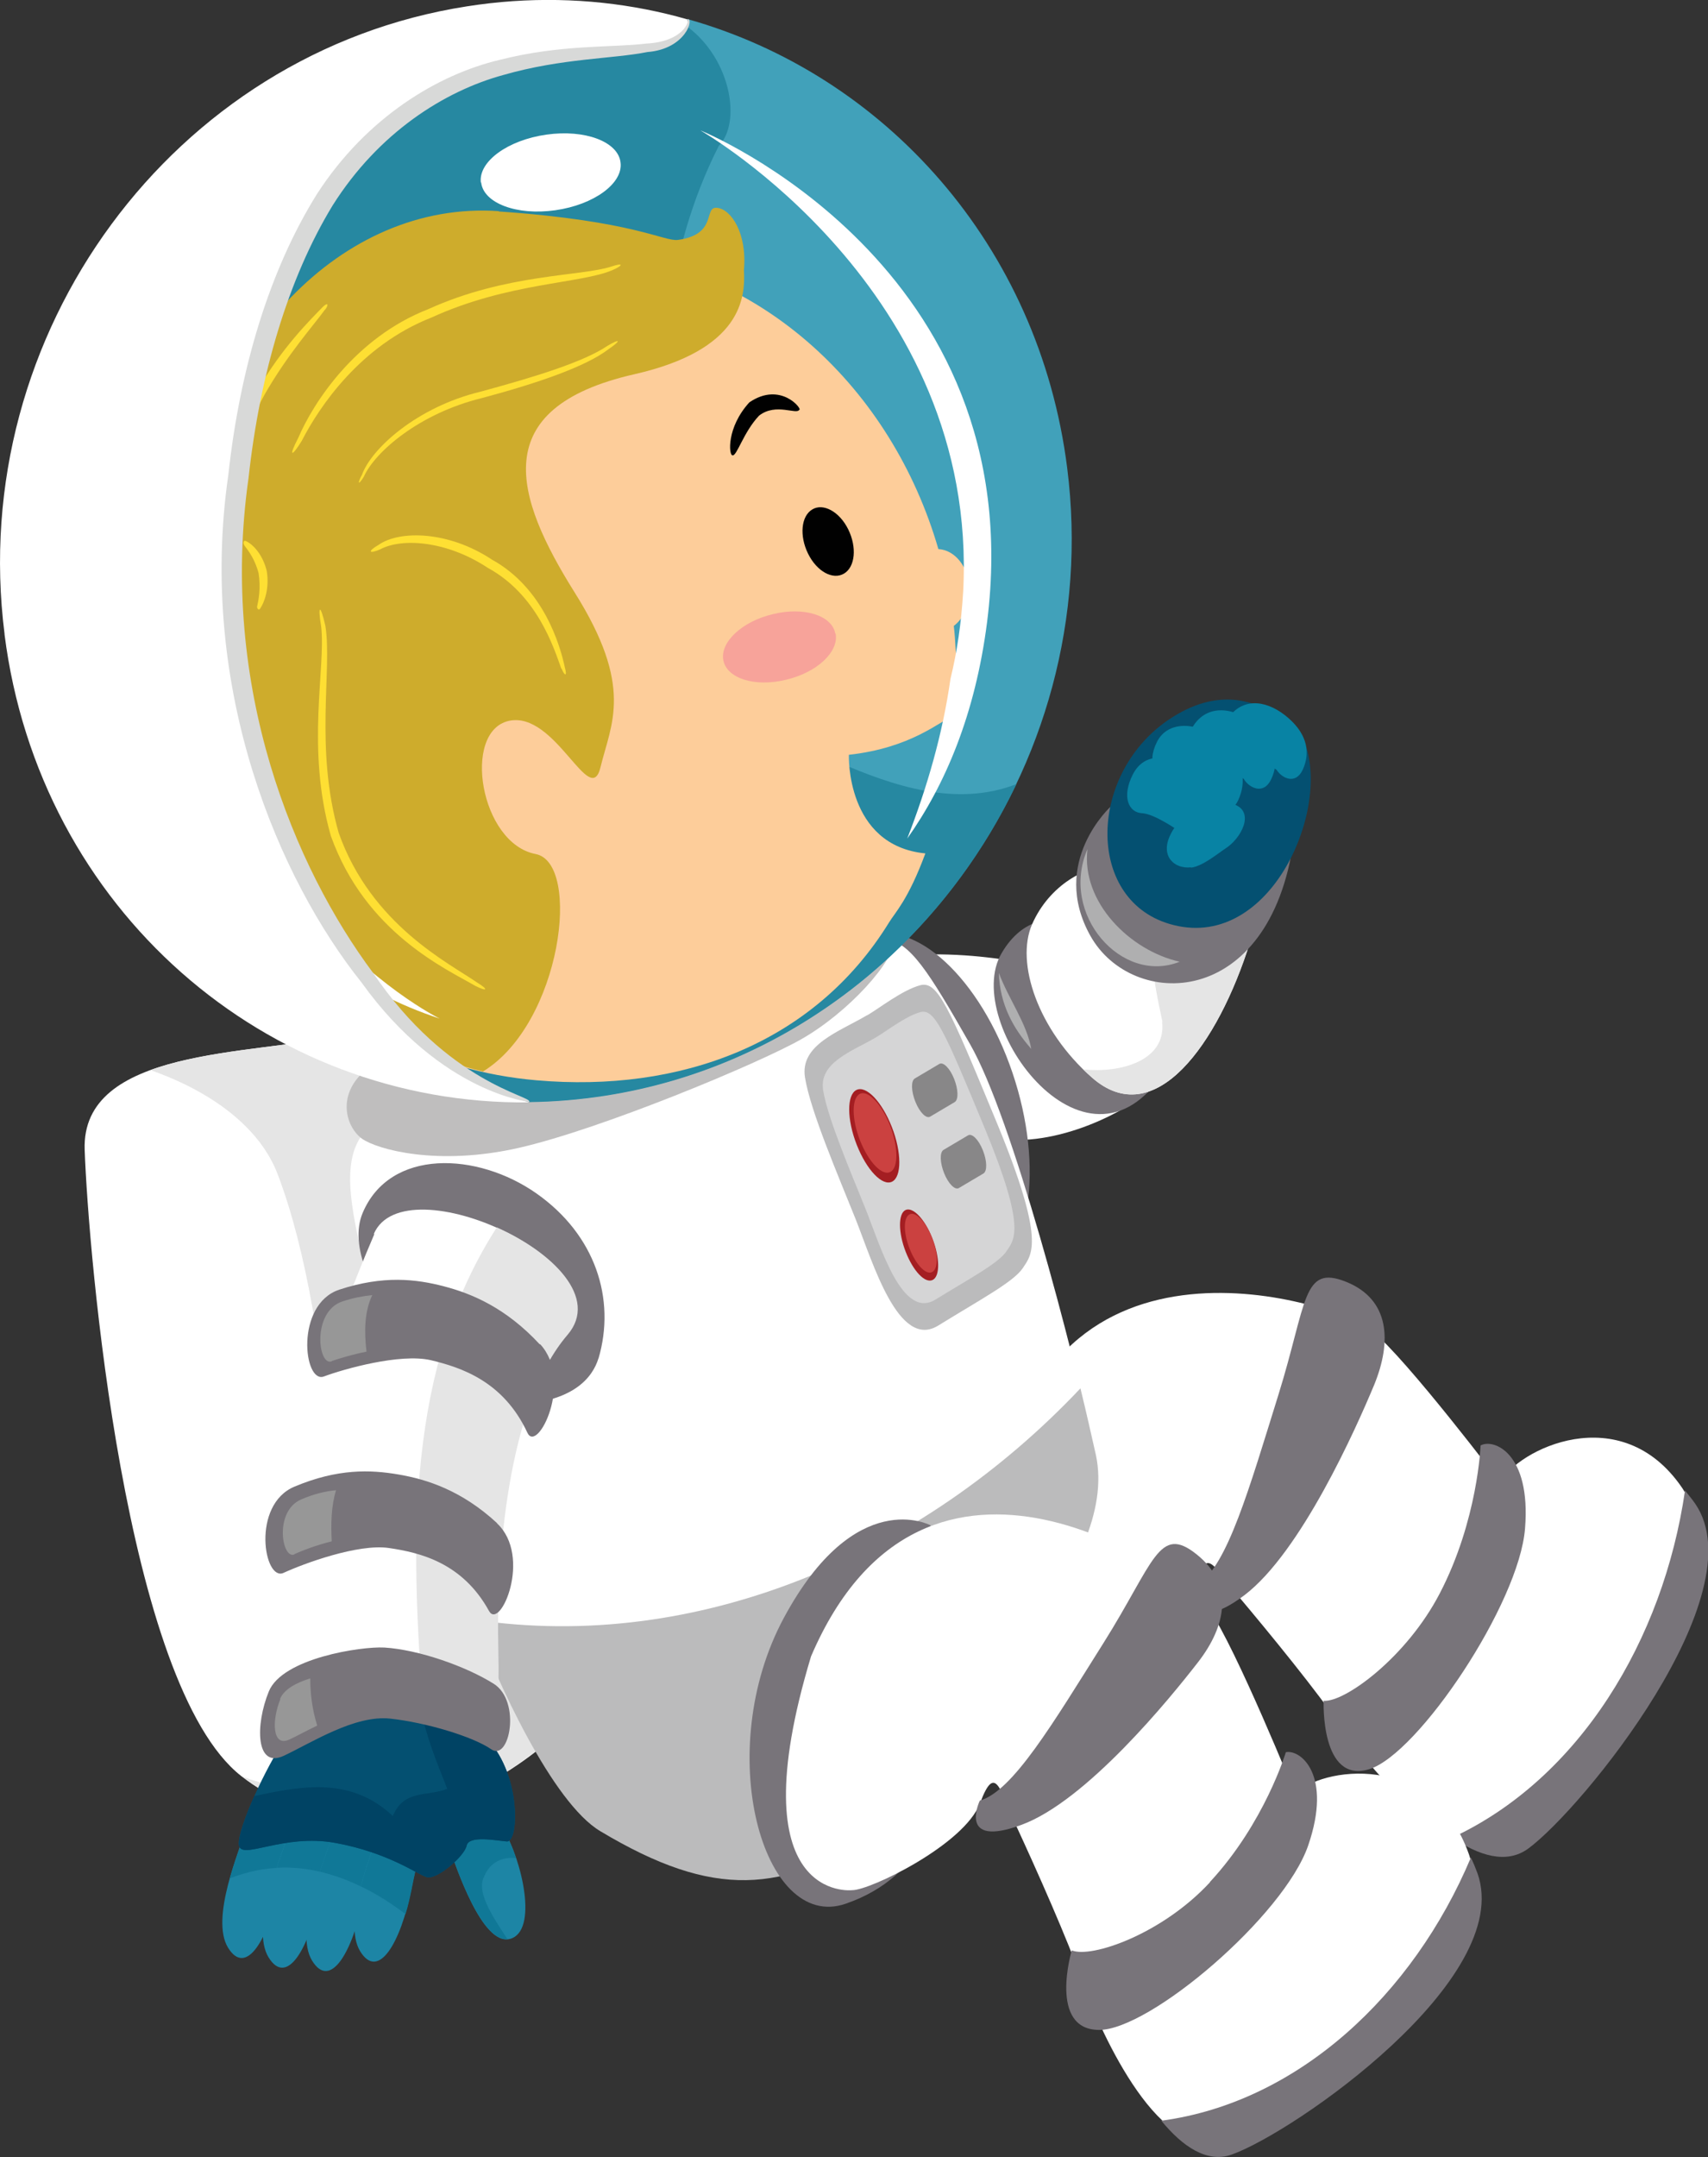 <?xml version="1.0" encoding="UTF-8"?>
<svg id="Layer_1" data-name="Layer 1" xmlns="http://www.w3.org/2000/svg" viewBox="0 0 56.48 71.3">
  <rect x="0" y="0" width="56.48" height="71.3" fill="#333333" stroke="none"/>
  <defs>
    <style>
      .cls-1 {
        fill: #0883a4;
      }

      .cls-2 {
        fill: #f7a39a;
      }

      .cls-3 {
        fill: #41a1ba;
      }

      .cls-4 {
        fill: #fedf33;
      }

      .cls-5 {
        fill: #fff;
      }

      .cls-6 {
        fill: #d5d5d6;
      }

      .cls-7 {
        fill: #ceac2c;
      }

      .cls-8 {
        fill: #cb4140;
      }

      .cls-9 {
        fill: #045071;
      }

      .cls-10 {
        fill: #1d85a5;
      }

      .cls-11 {
        fill: #afafb0;
      }

      .cls-12 {
        fill: #e5e5e5;
      }

      .cls-13 {
        fill: #a41e22;
      }

      .cls-14 {
        fill: #bfbebe;
      }

      .cls-15 {
        fill: #888788;
      }

      .cls-16 {
        fill: #2688a1;
      }

      .cls-17 {
        fill: #107897;
      }

      .cls-18 {
        fill: #bbbbbc;
      }

      .cls-19 {
        fill: #979797;
      }

      .cls-20 {
        fill: #004364;
      }

      .cls-21 {
        fill: #78747a;
      }

      .cls-22 {
        fill: #010101;
      }

      .cls-23 {
        fill: #d8d9d8;
      }

      .cls-24 {
        fill: #fdcd9a;
      }
    </style>
  </defs>
  <g>
    <path class="cls-5" d="M45.36,43.98c1.18.97,4.25,5.03,4.25,5.03.54-1.08,3.99-2.81,6.02.18,2.03,3-3.8,10.19-5.63,11.54-1.82,1.35-4.85-2.48-5.64-3.63-.78-1.16-2.36-3.09-3.42-4.35-.73-.87-1.13-1.77-1.29-.31-.16,1.49-2.8,3.89-3.36,4.06,0,0-3.57,1.6-3.22-7.03,1.46-9.62,11.22-6.37,12.28-5.5Z"/>
    <path class="cls-21" d="M48.02,60.74c.88.6,1.79.89,2.51.37,1.8-1.32,7.57-8.42,5.53-11.4-.11-.16-.23-.3-.34-.44-.72,4.95-3.5,9.52-7.69,11.47Z"/>
    <path class="cls-21" d="M39.62,52.37c.97-.63,1.69-3.17,2.65-6.25.96-3.08.79-4.33,2.24-3.75,1.45.58,1.52,1.97.93,3.41-.6,1.44-2.42,5.53-4.29,6.95-1.87,1.41-1.53-.35-1.53-.35Z"/>
    <path class="cls-21" d="M47.61,52.67c-1.1,2.12-3.15,3.61-3.84,3.55,0,0-.11,2.76,1.51,2.26,1.62-.5,4.96-5.48,5.15-7.96.2-2.48-1.03-2.98-1.47-2.74,0,0-.09,2.47-1.35,4.89Z"/>
  </g>
  <g>
    <g>
      <path class="cls-5" d="M33.67,31.8s-5.25-1.08-7.35,1.22c-1.33,1.46,3.7,4.54,7.17,4.66,2,.07,4.52-1.25,5.23-2.39,1.92-3.12-3.44-3.31-5.05-3.49Z"/>
      <path class="cls-21" d="M34.87,30.42s-1.01-.18-1.75,1.09c-1.36,2.3,2.94,8.13,5.5,3.7,0,0-.04-3.02-3.75-4.79Z"/>
      <path class="cls-11" d="M33.03,32.16c.03,1.04.48,1.84,1.07,2.51-.14-.83-.76-1.67-1.07-2.51Z"/>
      <path class="cls-5" d="M34.13,30.55c-.56,1.28.2,3.51,1.98,5.07,2.06,1.81,4.16-1.07,5.23-4.49,0,0-3.94-2.41-4.66-2.47-.72-.06-1.97.57-2.55,1.89Z"/>
      <path class="cls-12" d="M38.43,33.78c.14,1.29-1.39,1.7-2.61,1.57.09.09.19.18.29.27,2.06,1.81,4.16-1.07,5.23-4.49,0,0-1.36-.83-2.63-1.53-1.02.84-.54,2.9-.27,4.18Z"/>
      <path class="cls-21" d="M36.74,26.65s-2.05,1.85-.68,4.29c1.37,2.44,5.93,2.47,6.72-3.17,0,0-4.06-2.8-6.04-1.12Z"/>
      <path class="cls-11" d="M39.01,31.79c-1.63-.36-3.26-1.96-3.05-3.72-.93,2.15,1.13,4.49,3.05,3.72Z"/>
      <path class="cls-9" d="M43.16,24.6s-1.7-2.64-4.44-.86c-2.73,1.77-2.85,5.97-.05,6.8,3.26.97,5.32-3.67,4.49-5.94Z"/>
    </g>
    <g>
      <path class="cls-1" d="M42.2,25.44s-.75-.58-1.12-.6c-.38-.02-.89-.54-.45-1.13.52-.7,1.33-.54,1.98.03.65.57.71,1.18.47,1.7-.24.52-.7.28-.87,0Z"/>
      <path class="cls-1" d="M41.13,25.75s-.78-.6-1.17-.62c-.39-.02-.91-.55-.47-1.18.49-.7,1.38-.56,2.06.03.68.59.74,1.23.49,1.77-.25.54-.73.3-.91,0Z"/>
      <path class="cls-1" d="M39.97,26.43s-.84-.65-1.27-.67c-.43-.02-.82-.49-.44-1.24.38-.75,1.43-.65,2.16,0,.73.64.8,1.33.53,1.92-.27.59-.79.32-.98,0Z"/>
      <path class="cls-1" d="M38.97,27.46s-.79-.56-1.21-.58c-.43-.02-.68-.53-.3-1.28.38-.75,1.23-.7,1.97-.06.74.64.8,1.33.53,1.92-.27.59-.79.32-.98,0Z"/>
      <path class="cls-1" d="M39.38,28.67c-.55.06-1.01-.37-.69-1.05.4-.87,1.5-1.29,2.15-1.02.65.26.21,1.11-.32,1.45-.22.14-.74.58-1.13.63Z"/>
    </g>
  </g>
  <path class="cls-21" d="M33.48,35.46c1.06,3.13.6,6.2-1.03,6.85-1.62.65-3.8-1.36-4.86-4.49-1.06-3.13-.6-6.2,1.03-6.85,1.62-.65,3.8,1.36,4.86,4.49Z"/>
  <path class="cls-5" d="M11.32,34.23c-3.05.65-8.64.41-8.52,3.78.12,3.36,1.32,17.69,5.18,20.7,3.86,3.01,9.51.76,12.71-4.02,3.19-4.78-9.36-20.45-9.36-20.45Z"/>
  <path class="cls-12" d="M11.06,58.16c.34-5.25.03-14.35-1.88-19.35-.95-2.48-4.18-3.4-4.2-3.44,1.87-.68,4.54-.76,6.34-1.14,0,0,12.56,15.67,9.36,20.45-3.18,4.76-8.8,7-12.66,4.05,1.41.52,2.72.52,3.04-.57Z"/>
  <g>
    <path class="cls-5" d="M15.26,36.58c-1.88.13-3.97,0-3.65,2.97.32,2.96,2.26,7.5,2.72,9.26.46,1.76,1.65,7.96,4.77,9.76,3.12,1.8,6.68,1.85,9.84-.13,1.54-.97,3.5-2.6,5.01-4.43,1.58-1.92,2.67-4.07,2.28-5.9-.77-3.58-2.76-11.17-4.15-13.59-1.38-2.42-1.98-3.38-2.82-3.49-.84-.11-10.74,5.32-14.01,5.55Z"/>
    <path class="cls-18" d="M35.73,45.9c.2.82.37,1.58.51,2.2.39,1.83-.7,3.98-2.28,5.9-1.51,1.83-3.38,5.61-4.93,6.58-3.16,1.98-5.39,2.22-9.18-.05-1.58-.94-3.42-4.95-4.17-6.99,7.36,1.1,14.81-2.1,20.05-7.65Z"/>
  </g>
  <path class="cls-21" d="M30.77,50.42s-2.48-1.34-4.85,3.06c-2.37,4.4-.7,10.39,2.04,9.45,2.74-.94,2.97-3.3,2.97-3.3l-.16-9.21Z"/>
  <path class="cls-14" d="M11.93,35.52c-.78.8-.45,1.77.04,2.12.49.35,2.49.92,5.2.3,2.71-.62,7.91-2.78,9.33-3.59,1.55-.88,3.09-2.59,3.07-3.29-.01-.7.05-1.55-.41-1.78-.46-.23-3.05,2.96-7.7,4.53-7.48,2.52-9.3,1.48-9.53,1.71Z"/>
  <g>
    <path class="cls-18" d="M28.67,33.56c-.91.54-2.23.97-2.05,2.06.18,1.11,1.09,3.22,1.67,4.67.58,1.46,1.42,4.33,2.73,3.53,1.41-.87,2.5-1.45,2.8-1.9.3-.46.77-.86-.85-4.79-1.62-3.92-1.97-4.72-2.55-4.56-.58.16-1.32.74-1.74.99Z"/>
    <path class="cls-6" d="M28.95,34.3c-.77.45-1.88.82-1.73,1.74.15.93.92,2.72,1.41,3.94.49,1.23,1.2,3.65,2.3,2.98,1.19-.73,2.11-1.22,2.36-1.61.25-.38.65-.73-.72-4.04-1.37-3.31-1.67-3.99-2.15-3.85-.49.14-1.11.63-1.47.84Z"/>
    <path class="cls-13" d="M29.49,37.25c.33.84.33,1.65.01,1.81-.32.16-.84-.38-1.17-1.22-.33-.84-.33-1.65-.01-1.81.32-.16.84.38,1.17,1.22Z"/>
    <path class="cls-8" d="M29.43,37.2c.28.71.28,1.41.01,1.54-.27.14-.72-.33-1-1.04-.28-.71-.28-1.4-.01-1.54.27-.14.72.33,1,1.04Z"/>
    <path class="cls-13" d="M30.83,40.93c.25.64.26,1.26.01,1.38s-.64-.29-.89-.93c-.25-.64-.25-1.26-.01-1.38.24-.12.64.29.89.93Z"/>
    <path class="cls-8" d="M30.82,40.91c.21.53.21,1.04,0,1.14-.2.1-.53-.24-.74-.77-.21-.53-.21-1.04,0-1.14.2-.1.53.24.74.77Z"/>
    <path class="cls-15" d="M31.55,35.66c.14.35.15.69.02.77l-.81.48c-.13.08-.35-.14-.49-.49h0c-.14-.35-.15-.69-.02-.77l.81-.48c.13-.08.35.14.49.49h0Z"/>
    <path class="cls-15" d="M32.5,38.02c.14.35.15.69.02.77l-.81.48c-.13.08-.35-.14-.49-.49h0c-.14-.35-.15-.69-.02-.77l.81-.48c.13-.08.35.14.49.49h0Z"/>
  </g>
  <g>
    <path class="cls-5" d="M39.98,53.19c.9,1.3,2.85,6.12,2.85,6.12.79-.88,4.53-1.49,5.75,2,1.21,3.5-6.17,8.65-8.26,9.4-2.08.74-4.06-3.86-4.53-5.21-.47-1.35-1.51-3.69-2.22-5.22-.49-1.06-.65-2.05-1.16-.68-.52,1.38-3.65,2.89-4.23,2.88,0,0-3.83.45-1.36-7.73,3.78-8.81,12.37-2.72,13.16-1.57Z"/>
    <path class="cls-21" d="M38.41,70.11c.7.85,1.51,1.4,2.32,1.11,2.06-.73,9.35-5.8,8.13-9.29-.07-.19-.14-.36-.22-.53-1.91,4.54-5.71,8.09-10.23,8.7Z"/>
    <path class="cls-21" d="M32.4,59.52c1.09-.31,2.41-2.54,4.09-5.21,1.68-2.67,1.83-3.93,3.08-2.93,1.25,1,.98,2.36.05,3.56-.93,1.2-3.69,4.59-5.84,5.38-2.14.79-1.38-.8-1.38-.8Z"/>
    <path class="cls-21" d="M40.01,62.22c-1.58,1.71-3.92,2.52-4.57,2.25,0,0-.78,2.62.9,2.63,1.68.01,6.12-3.77,6.92-6.1.8-2.33-.25-3.18-.74-3.08,0,0-.7,2.34-2.51,4.29Z"/>
  </g>
  <g>
    <path class="cls-3" d="M9.74,28.29c-3.56-6.84-2.08-18,1.71-22.68C15.24.93,20.19,2.1,22.04,1.43c.64-.23.78-.52.69-.8,6.52,1.83,11.63,7.48,12.56,14.84,1.26,9.94-5.58,19.23-15.29,20.74-.84.13-1.68.2-2.5.21-3.55-1.01-5.66-4.11-7.76-8.14Z"/>
    <path class="cls-16" d="M11.45,5.61C15.24.93,20.19,2.1,22.04,1.43c.45-.16.65-.35.7-.54,1.44,1.08,1.78,3.17,1.03,3.93-3.55,6.98-1.66,16.86,3.94,20.37,1.82.79,3.91,1.5,5.9.73-2.54,5.33-7.51,9.35-13.6,10.3-.84.13-1.68.2-2.5.21-3.55-1.01-5.66-4.11-7.76-8.14-3.56-6.84-2.08-18,1.71-22.68Z"/>
    <g>
      <g>
        <path class="cls-24" d="M28.07,24.95c2.07-.23,2.99-1.1,3.51-1.32.07-.43.07-2-.04-2.94.33-.25.54-.71.52-1.23-.03-.72-.48-1.28-1.03-1.31-1.54-5.31-5.85-9.33-11.17-9.79-7.04-.61-13.18,5.23-13.73,13.03-.55,7.8,4.59,13.72,11.62,14.32,4.71.41,9.16-1.18,11.65-5.22.2-.33.63-.74,1.2-2.28-2.64-.26-2.53-3.26-2.53-3.26Z"/>
        <path class="cls-22" d="M28.05,17.5c.29.59.23,1.24-.14,1.46-.37.22-.9-.07-1.19-.66-.29-.59-.23-1.24.14-1.46.36-.22.9.07,1.19.66Z"/>
        <path class="cls-22" d="M26.43,13.54c-.07.19-.77-.24-1.33.2-.52.55-.74,1.36-.88,1.31-.12,0-.2-.92.56-1.75,1.04-.71,1.77.24,1.65.25Z"/>
        <path class="cls-2" d="M27.63,20.94c.12.6-.61,1.29-1.64,1.53-1.02.25-1.95-.04-2.07-.64-.12-.6.62-1.29,1.64-1.53,1.02-.25,1.95.04,2.06.64Z"/>
      </g>
      <path class="cls-7" d="M16.5,6.98c-5.26-.37-9.67,4.57-10.17,10.12-.12,1.35-.72,2.61-.82,4-.51,7.21,4.26,12.82,10.46,14.32,2.6-1.59,3.27-6.9,1.74-7.19-1.83-.35-2.44-4.04-.89-4.4,1.55-.35,2.7,2.96,3.04,1.52.35-1.44,1.11-2.64-.86-5.77-1.96-3.13-2.95-6.09,1.98-7.21,3.56-.81,3.67-2.54,3.62-3.44.11-1.23-.43-2.02-.89-2.06-.46-.05.04.88-1.29,1.06-.47.06-1.44-.63-5.93-.94Z"/>
      <g>
        <path class="cls-4" d="M10.75,10.24c.14-.19.08-.25-.08-.09-.42.43-1.37,1.37-2.16,2.76-.7,1.27-.9,2.62-.81,3.32.01.38.11.36.14,0,0-.69.22-1.94.9-3.17.76-1.34,1.65-2.33,2.01-2.83Z"/>
        <path class="cls-4" d="M20.25,8.93c.39-.17.35-.25-.03-.12-1,.33-3.46.23-6.06,1.41-2.41.94-3.8,3.09-4.3,4.26-.32.61-.23.66.12.09.58-1.13,1.94-3.15,4.28-4.07,2.53-1.16,4.94-1.12,5.99-1.57Z"/>
        <path class="cls-4" d="M11.96,15.71c-.16.3-.1.33.07.05.37-.83,1.85-2.1,3.9-2.6,1.83-.49,3.45-1.04,4.21-1.63.41-.28.37-.35-.05-.1-.78.53-2.37,1.02-4.21,1.52-2.07.5-3.61,1.87-3.92,2.77Z"/>
        <path class="cls-4" d="M18.57,22.1c.11.27.19.25.11-.03-.15-.71-.69-2.62-2.41-3.57-1.43-.95-3.05-.98-3.75-.49-.38.22-.32.31.05.15.7-.38,2.18-.3,3.56.61,1.63.89,2.18,2.63,2.43,3.33Z"/>
        <path class="cls-4" d="M15.72,32.59c.4.2.44.12.06-.11-.92-.64-3.5-1.9-4.58-4.95-.8-2.8-.21-5.41-.44-6.84-.17-.75-.26-.69-.14.02.16,1.35-.51,4.01.32,6.92,1.15,3.21,3.82,4.4,4.78,4.96Z"/>
        <path class="cls-4" d="M7.22,22c.15-.44.08-.49-.1-.06-.59,1-1.24,4.17.59,6.88,1.51,2.38,3.47,3.78,4.51,4.52.56.38.61.29.09-.13-.99-.81-2.9-2.25-4.37-4.56-1.75-2.61-1.21-5.58-.71-6.64Z"/>
        <path class="cls-4" d="M8.5,20.05c0,.08.06.13.1.07.13-.18.32-.66.22-1.25-.13-.53-.44-.86-.66-.97-.1-.07-.14.03-.08.13.14.18.35.46.47.91.08.5,0,.9-.05,1.12Z"/>
      </g>
    </g>
    <path class="cls-5" d="M31.85,19.56c.53-10-8.69-15.25-8.69-15.25,0,0,10.98,4.43,9.48,16.26-.39,3.04-1.38,5.37-2.64,7.15.66-1.7,1.17-3.45,1.43-5.28.22-.9.36-1.86.42-2.89Z"/>
    <path class="cls-5" d="M15.91,6.03c.08.69,1.18,1.1,2.45.92,1.28-.18,2.25-.89,2.16-1.58-.08-.69-1.18-1.1-2.45-.92-1.28.18-2.25.89-2.17,1.58Z"/>
    <path class="cls-5" d="M5.69,16.5s-1.91,13.62,8.85,17.17c0,0-8.93-4.34-8.85-17.17Z"/>
    <g>
      <path class="cls-5" d="M.15,20.95C-1.11,11.01,5.73,1.72,15.44.21c2.03-.32,4.03-.27,5.92.1.46.09.92.2,1.37.33.09.28-.04.57-.69.8-1.85.66-6.8-.5-10.59,4.18-3.79,4.68-5.27,15.84-1.71,22.68,2.1,4.03,4.21,7.12,7.76,8.14-8.69.1-16.2-6.39-17.35-15.47Z"/>
      <path class="cls-23" d="M17.5,36.42c.12-.19-2.69-.6-5.17-4.27-2.58-3.46-5.1-9.42-4.11-16.36.37-3.39,1.3-6.57,2.78-9,1.52-2.41,3.7-3.78,5.64-4.31,1.95-.56,3.62-.53,4.77-.76,1.28-.1,1.55-1.13,1.32-1.09.09.05-.13.75-1.36.81-1.12.14-2.81.02-4.85.54-2.03.48-4.39,1.89-6.03,4.42-1.59,2.54-2.56,5.81-2.94,9.3-1.03,7.11,1.7,13.39,4.4,16.77,2.67,3.72,5.64,3.96,5.54,3.95Z"/>
    </g>
  </g>
  <path class="cls-21" d="M19.79,44.91c.58-1.97-.1-4.09-2.05-5.46-1.95-1.37-4.85-1.5-5.75.65-.9,2.15,2.96,6.39,4.97,6.33,2.01-.06,2.64-.91,2.83-1.53Z"/>
  <g>
    <g>
      <path class="cls-10" d="M14.88,61.15c.18.48,1.06,3.2,1.99,2.94.93-.26.4-2.59-.23-3.63-.63-1.04-2.06-.12-1.75.69Z"/>
      <path class="cls-17" d="M16.03,61.99c-.31.51.22,1.3.75,2.11-.89.07-1.72-2.49-1.9-2.95-.31-.81,1.12-1.74,1.75-.69.16.26.31.6.43.96-.44-.04-.82.11-1.04.58Z"/>
    </g>
    <g>
      <path class="cls-10" d="M8.13,60.46c-.18.64-1.19,2.94-.59,3.92.6.98,1.34-.28,1.69-2.04.34-1.76.68-2.47.77-2.6.09-.13-1.47-.65-1.87.72Z"/>
      <path class="cls-17" d="M7.6,62.09c.2-.7.45-1.33.53-1.62.4-1.37,1.96-.85,1.87-.72-.08.12-.35.68-.64,1.99-.58,0-1.17.12-1.76.35Z"/>
    </g>
    <g>
      <path class="cls-10" d="M9.47,60.78c-.18.64-1.19,2.94-.59,3.92.6.98,1.34-.28,1.69-2.04.34-1.76.68-2.47.77-2.6.09-.13-1.47-.65-1.87.72Z"/>
      <path class="cls-17" d="M9.47,60.78c.4-1.37,1.96-.85,1.87-.72-.08.11-.33.64-.61,1.85-.52-.14-1.05-.2-1.58-.17.14-.42.27-.76.33-.96Z"/>
    </g>
    <g>
      <path class="cls-10" d="M10.91,60.89c-.18.64-1.19,2.94-.59,3.92.6.98,1.34-.28,1.69-2.04.34-1.76.68-2.47.77-2.6.09-.13-1.47-.65-1.87.72Z"/>
      <path class="cls-17" d="M10.91,60.89c.4-1.37,1.96-.85,1.87-.72-.09.12-.38.75-.7,2.26-.49-.25-.99-.44-1.5-.56.14-.43.28-.78.33-.98Z"/>
    </g>
    <g>
      <path class="cls-10" d="M12.5,60.58c-.18.64-1.19,2.94-.59,3.92.6.98,1.34-.28,1.69-2.04.35-1.76.68-2.47.77-2.6.09-.13-1.47-.65-1.87.72Z"/>
      <path class="cls-17" d="M11.93,62.36c.2-.76.49-1.47.58-1.78.4-1.37,1.96-.85,1.87-.72-.09.13-.43.85-.77,2.6-.06.29-.12.56-.2.81-.47-.35-.96-.67-1.47-.91Z"/>
    </g>
    <g>
      <path class="cls-9" d="M9.43,57.48c-.62.9-1.6,2.99-1.53,3.51s1.46-.4,3.2-.07c1.74.32,2.69,1.03,3.01,1.13.32.1,1.25-.69,1.32-1.04.07-.35.97-.17,1.33-.14.36.03.46-1.73-.32-2.96-.78-1.23-3.38-1.75-4.34-1.55-.95.21-2.39.71-2.67,1.12Z"/>
      <path class="cls-20" d="M8.41,59.37c1.62-.35,3.21-.63,4.58.66.37-.89,1.12-.63,1.8-.9-.35-.88-.71-1.76-.87-2.64,1,.23,2.06.71,2.52,1.42.78,1.23.68,2.99.32,2.96-.36-.03-1.26-.21-1.33.14-.07.35-.99,1.14-1.32,1.04-.32-.1-1.27-.81-3.01-1.13-1.74-.32-3.13.59-3.2.07-.03-.26.2-.92.51-1.62Z"/>
    </g>
    <g>
      <path class="cls-5" d="M12.38,40.79c-1.48,3.44-2.56,6.94-2.89,9.59-.33,2.65-.61,6.24.01,6.88.63.63,3.83-2.23,6.57.35,0,0,.47.08.39-3.01-.07-3.08.31-8.17,2.29-10.48,1.98-2.31-5.37-5.7-6.39-3.33Z"/>
      <path class="cls-12" d="M16.42,40.57c1.85.82,3.39,2.33,2.35,3.55-1.99,2.31-2.37,7.4-2.29,10.48.07,3.08-.39,3.01-.39,3.01-.68-.64-1.39-.94-2.08-1.05-.47-5.65-.55-11.39,2.42-15.99Z"/>
    </g>
    <path class="cls-21" d="M17.85,44.44c-1.12-1.21-2.25-1.68-3.17-1.92-.92-.24-2-.37-3.46.11-1.47.49-1.18,3.12-.51,2.87.67-.25,2.52-.77,3.53-.54,1.01.24,2.41.7,3.2,2.4.33.71,1.54-1.72.42-2.93Z"/>
    <path class="cls-19" d="M10.97,45c-.46.17-.66-1.64.35-1.98.36-.12.69-.18.99-.21-.26.55-.27,1.2-.19,1.87-.47.09-.91.23-1.15.31Z"/>
    <path class="cls-21" d="M16.44,50.35c-1.18-1.09-2.33-1.45-3.26-1.61-.93-.16-2.01-.2-3.44.4-1.44.6-1.01,3.16-.36,2.85.65-.3,2.46-.97,3.48-.82,1.02.15,2.43.48,3.31,2.08.37.67,1.44-1.81.26-2.9Z"/>
    <path class="cls-19" d="M9.74,51.38c-.42.19-.69-1.44.23-1.82.42-.18.8-.27,1.14-.3-.16.55-.17,1.11-.14,1.69-.5.12-.99.31-1.23.42Z"/>
    <path class="cls-21" d="M12.7,54.46c-.76-.04-3.36.35-3.81,1.45-.45,1.1-.44,2.56.49,2.13.92-.43,2.35-1.36,3.53-1.23,1.18.13,2.72.59,3.33,1.01.61.43,1-1.58.09-2.16-.92-.58-2.49-1.13-3.62-1.2Z"/>
    <path class="cls-19" d="M9.26,56.16c.13-.32.54-.54,1-.68,0,.53.07,1.05.23,1.56-.34.16-.66.34-.92.46-.58.27-.58-.65-.3-1.33Z"/>
  </g>
</svg>
